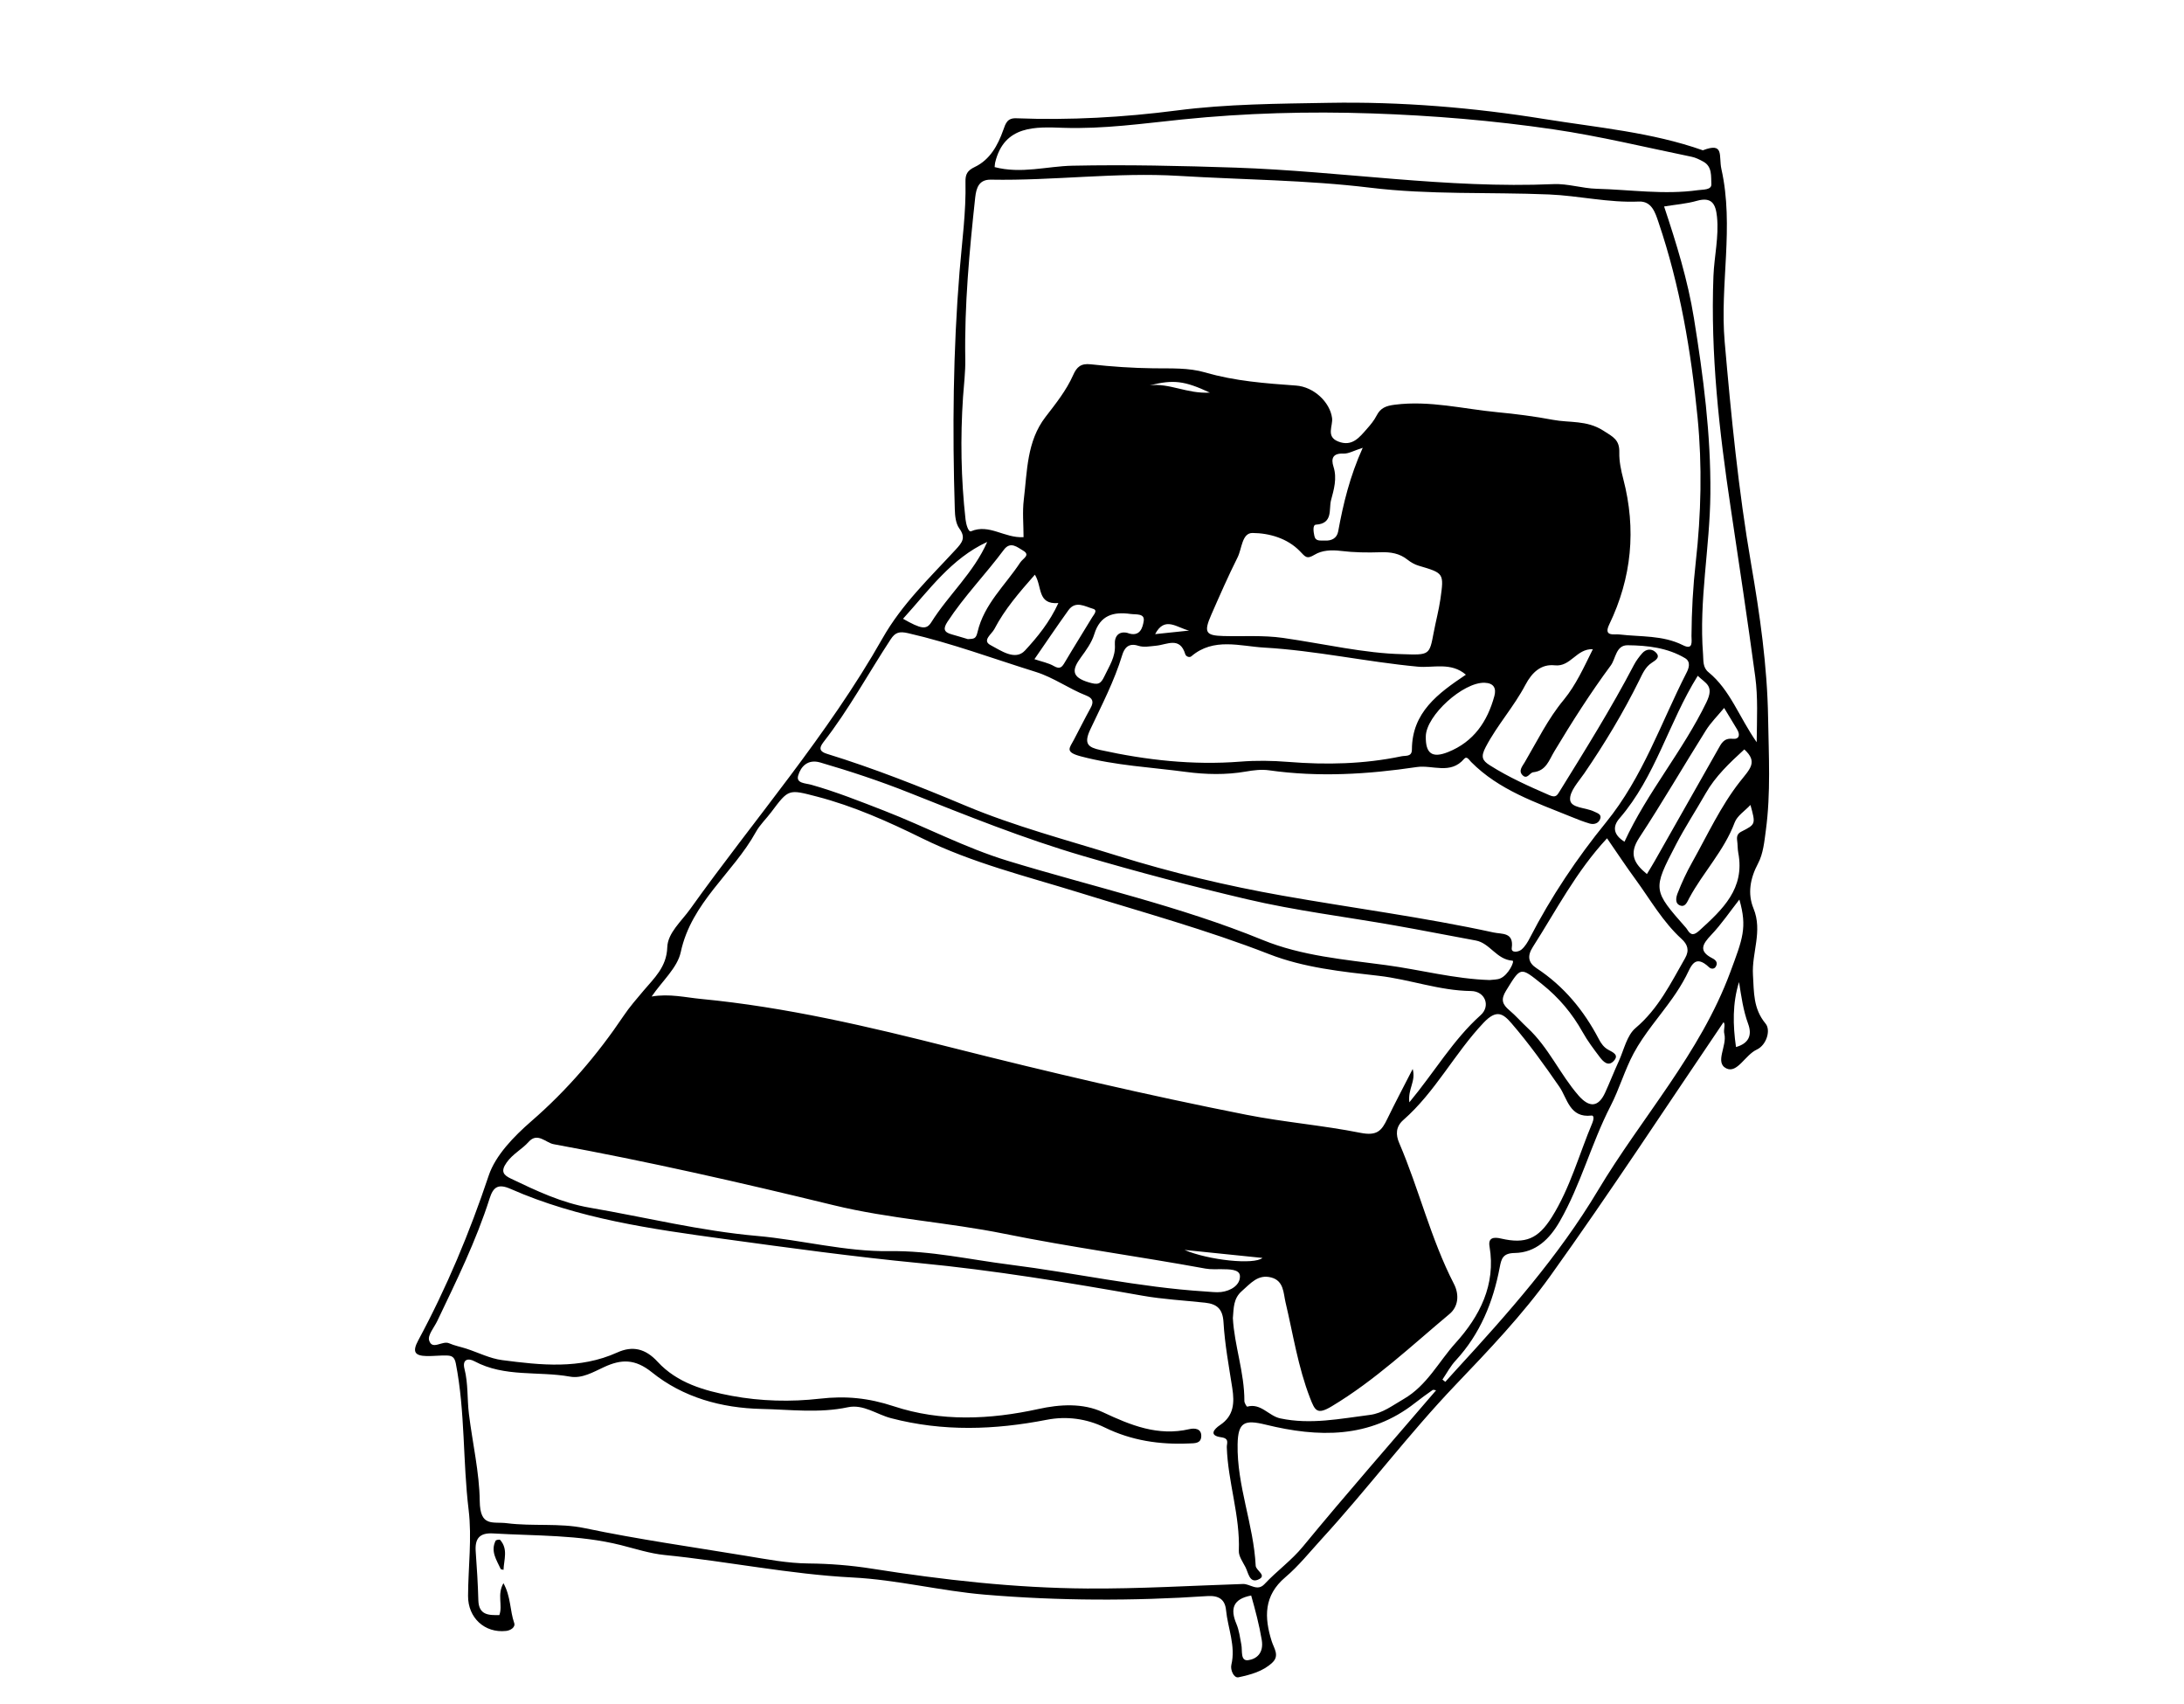 <?xml version="1.0" encoding="utf-8"?>
<!-- Generator: Adobe Illustrator 16.0.0, SVG Export Plug-In . SVG Version: 6.00 Build 0)  -->
<!DOCTYPE svg PUBLIC "-//W3C//DTD SVG 1.1//EN" "http://www.w3.org/Graphics/SVG/1.1/DTD/svg11.dtd">
<svg version="1.1" id="Layer_1" xmlns="http://www.w3.org/2000/svg" xmlns:xlink="http://www.w3.org/1999/xlink" x="0px" y="0px"
	 width="100px" height="78px" viewBox="0 0 100 78" enable-background="new 0 0 100 78" xml:space="preserve">
<filter  width="101.1%" height="108.3%" id="filter-1" x="-0.5%" y="-3.0%" filterUnits="objectBoundingBox">
	<feOffset  dx="0" dy="2" in="SourceAlpha" result="shadowOffsetOuter1"></feOffset>
	<feGaussianBlur  stdDeviation="2" in="shadowOffsetOuter1" result="shadowBlurOuter1"></feGaussianBlur>
	
		<feColorMatrix  type="matrix" values="0 0 0 0 0   0 0 0 0 0   0 0 0 0 0  0 0 0 0.076 0" in="shadowBlurOuter1" result="shadowMatrixOuter1">
		</feColorMatrix>
	<feMerge>
		<feMergeNode  in="shadowMatrixOuter1"></feMergeNode>
		<feMergeNode  in="SourceGraphic"></feMergeNode>
	</feMerge>
</filter>
<g id="Page-1">
	<g id="Nairobi-Stay" transform="translate(-401, -850)">
		<g id="filters" transform="translate(168, 785)" filter="url(#filter-1)">
			<g id="stay-white_1_" transform="translate(237, 67)">
				<g id="stay_1_" transform="translate(0, 0.533)">
					<path id="Fill-1_1_" d="M48.891,24.494c0.519-0.055,1.038-0.109,1.556-0.163C49.903,24.211,49.332,23.647,48.891,24.494
						 M51.397,13.439c-1.163-0.544-1.672-0.604-2.754-0.333C49.542,12.989,50.354,13.5,51.397,13.439 M50.235,52.682
						c1.117,0.475,3.191,0.689,3.57,0.366C52.64,52.928,51.534,52.815,50.235,52.682 M75.626,40.42
						c-0.305,0.977-0.283,1.966-0.139,2.975c0.568-0.16,0.754-0.525,0.557-1.059C75.817,41.719,75.731,41.082,75.626,40.42
						 M53.288,68.501c-0.83,0.158-0.969,0.604-0.676,1.298c0.125,0.297,0.166,0.633,0.227,0.954
						c0.052,0.275-0.053,0.758,0.313,0.708c0.37-0.051,0.722-0.315,0.621-0.924C53.655,69.837,53.478,69.17,53.288,68.501
						 M58.396,15.965c-0.418,0.133-0.65,0.274-0.876,0.265c-0.494-0.022-0.584,0.221-0.462,0.603
						c0.171,0.534,0.016,1.048-0.114,1.535c-0.107,0.404,0.105,1.066-0.688,1.115c-0.166,0.01-0.113,0.34-0.073,0.521
						c0.057,0.261,0.286,0.196,0.472,0.207c0.317,0.021,0.561-0.11,0.617-0.419C57.503,18.528,57.802,17.285,58.396,15.965
						 M43.364,25.641c0.334,0.113,0.639,0.169,0.893,0.316c0.286,0.166,0.377,0.035,0.504-0.182
						c0.406-0.687,0.832-1.363,1.244-2.046c0.074-0.125,0.277-0.329,0.039-0.396c-0.363-0.103-0.797-0.39-1.126,0.069
						C44.391,24.136,43.886,24.887,43.364,25.641 M41.202,20.274c-1.648,0.758-2.667,2.211-3.855,3.517
						c0.826,0.467,1.07,0.518,1.296,0.158C39.433,22.689,40.578,21.692,41.202,20.274 M47.61,24.435
						c0.609,0.235,0.715-0.281,0.757-0.537c0.06-0.366-0.354-0.292-0.601-0.327c-0.787-0.111-1.395,0.055-1.662,0.927
						c-0.117,0.38-0.371,0.731-0.611,1.059c-0.416,0.566-0.444,0.904,0.358,1.144c0.419,0.125,0.544,0.09,0.716-0.276
						c0.22-0.468,0.519-0.889,0.48-1.452C47.021,24.578,47.235,24.354,47.61,24.435 M40.317,24.723
						c0.292-0.014,0.37-0.016,0.442-0.325c0.299-1.282,1.273-2.143,1.956-3.184c0.123-0.188,0.491-0.34,0.119-0.55
						c-0.236-0.133-0.563-0.442-0.869-0.032c-0.832,1.119-1.814,2.123-2.582,3.296c-0.203,0.311-0.176,0.475,0.185,0.575
						C39.832,24.576,40.095,24.657,40.317,24.723 M43.384,21.773c-0.723,0.823-1.384,1.586-1.855,2.49
						c-0.119,0.23-0.576,0.522-0.178,0.732c0.472,0.248,1.133,0.732,1.58,0.25c0.573-0.619,1.135-1.308,1.529-2.173
						C43.478,23.147,43.729,22.314,43.384,21.773 M73.736,26.401c-1.336,2.141-1.931,4.617-3.584,6.527
						c-0.325,0.375-0.284,0.749,0.229,1.068c1.042-2.26,2.671-4.149,3.753-6.385C74.503,26.847,74.101,26.761,73.736,26.401
						 M61.284,29.17c-0.016,0.791,0.292,1.015,1.023,0.721c1.171-0.469,1.799-1.396,2.117-2.565c0.096-0.355-0.03-0.591-0.444-0.606
						C62.993,26.686,61.302,28.219,61.284,29.17 M74.944,27.873c-0.297,0.36-0.611,0.668-0.838,1.031
						c-1.024,1.632-1.991,3.299-3.049,4.91c-0.482,0.734-0.246,1.175,0.351,1.663c0.141-0.234,0.257-0.42,0.364-0.609
						c0.963-1.699,1.923-3.399,2.889-5.096c0.146-0.254,0.257-0.53,0.668-0.486c0.309,0.033,0.361-0.183,0.205-0.437
						C75.351,28.551,75.173,28.25,74.944,27.873 M75.868,29.771c-0.691,0.633-1.324,1.234-1.762,2.001
						c-0.449,0.788-0.949,1.55-1.367,2.354c-1.08,2.074-1.067,2.08,0.469,3.824c0.018,0.021,0.033,0.044,0.047,0.067
						c0.172,0.286,0.316,0.263,0.564,0.037c1.053-0.959,2.083-1.911,1.773-3.544c-0.036-0.189-0.025-0.386-0.053-0.576
						c-0.025-0.184,0.018-0.312,0.193-0.4c0.661-0.336,0.66-0.338,0.417-1.221c-0.257,0.275-0.607,0.495-0.722,0.801
						c-0.48,1.289-1.441,2.275-2.08,3.461c-0.088,0.162-0.173,0.415-0.396,0.347c-0.284-0.086-0.204-0.395-0.137-0.568
						c0.188-0.485,0.41-0.961,0.666-1.415c0.699-1.248,1.307-2.572,2.182-3.686C76.13,30.66,76.501,30.35,75.868,29.771
						 M76.434,29.442c0.011-1.095,0.063-2.047-0.066-3c-0.35-2.581-0.738-5.155-1.124-7.731c-0.525-3.509-0.928-7.04-0.79-10.604
						c0.036-0.906,0.256-1.8,0.163-2.716c-0.059-0.572-0.228-0.929-0.923-0.731c-0.469,0.134-0.966,0.17-1.499,0.258
						c0.563,1.691,1.084,3.367,1.365,5.109c0.43,2.666,0.779,5.321,0.754,8.042c-0.021,2.455-0.529,4.88-0.336,7.34
						c0.023,0.308-0.02,0.608,0.25,0.828C75.224,27.052,75.616,28.27,76.434,29.442 M62.046,58.616
						c0.043,0.035,0.087,0.07,0.131,0.104c0.162-0.181,0.324-0.362,0.488-0.54c2.373-2.581,4.695-5.201,6.504-8.226
						c1.996-3.339,4.673-6.257,6.055-9.983c0.568-1.531,0.785-2.04,0.418-3.328c-0.434,0.552-0.82,1.127-1.291,1.621
						c-0.402,0.424-0.59,0.74,0.057,1.069c0.164,0.083,0.266,0.211,0.145,0.394c-0.075,0.114-0.221,0.089-0.293,0.021
						c-0.67-0.636-0.828-0.044-1.068,0.419c-0.178,0.341-0.385,0.669-0.606,0.982c-0.597,0.846-1.3,1.631-1.786,2.535
						c-0.41,0.764-0.652,1.626-1.056,2.409c-0.882,1.713-1.363,3.602-2.325,5.279c-0.461,0.804-1.096,1.436-2.071,1.45
						c-0.53,0.009-0.603,0.253-0.678,0.649c-0.302,1.595-0.895,3.055-2.017,4.271C62.413,58,62.245,58.323,62.046,58.616
						 M60.21,25.411c1.244,0.044,1.24,0.044,1.434-0.985c0.097-0.514,0.234-1.021,0.309-1.538c0.169-1.189,0.156-1.186-0.998-1.527
						c-0.18-0.053-0.357-0.154-0.504-0.271c-0.369-0.296-0.779-0.359-1.241-0.344c-0.606,0.02-1.22,0.012-1.821-0.062
						c-0.43-0.053-0.861-0.028-1.193,0.173c-0.373,0.226-0.426,0.098-0.686-0.168c-0.565-0.579-1.386-0.819-2.158-0.825
						c-0.49-0.004-0.485,0.716-0.686,1.115c-0.43,0.86-0.817,1.743-1.204,2.625c-0.356,0.812-0.258,0.955,0.551,0.977
						c0.91,0.025,1.817-0.044,2.731,0.086C56.628,24.937,58.491,25.377,60.21,25.411 M64.206,40.328
						c0.162-0.022,0.339-0.012,0.485-0.073c0.382-0.158,0.675-0.807,0.563-0.813c-0.736-0.051-1.031-0.805-1.682-0.924
						c-1.244-0.227-2.485-0.475-3.73-0.693c-2.252-0.397-4.531-0.674-6.752-1.197c-2.513-0.59-5.012-1.252-7.497-1.979
						c-2.731-0.799-5.346-1.855-7.975-2.9c-1.329-0.529-2.686-0.978-4.06-1.379c-0.575-0.168-0.891,0.19-1.011,0.595
						c-0.108,0.364,0.33,0.349,0.601,0.425c1.141,0.322,2.237,0.76,3.343,1.189c1.896,0.738,3.702,1.697,5.658,2.294
						c3.893,1.188,7.879,2.071,11.663,3.62c1.796,0.734,3.741,0.894,5.653,1.152C61.046,39.858,62.597,40.278,64.206,40.328
						 M69.582,33.84c-1.427,1.537-2.331,3.309-3.397,4.974c-0.265,0.413-0.213,0.721,0.168,0.971
						c1.252,0.823,2.168,1.935,2.854,3.248c0.104,0.2,0.232,0.378,0.431,0.486c0.223,0.122,0.52,0.241,0.236,0.528
						c-0.242,0.246-0.467,0.014-0.615-0.18c-0.283-0.372-0.568-0.749-0.795-1.156c-0.477-0.852-1.082-1.574-1.85-2.188
						c-1.014-0.811-0.971-0.816-1.658,0.296c-0.251,0.408-0.162,0.625,0.155,0.893c0.294,0.247,0.546,0.542,0.829,0.804
						c0.965,0.891,1.482,2.115,2.332,3.093c0.502,0.577,0.918,0.543,1.225-0.131c0.217-0.475,0.406-0.962,0.624-1.437
						c0.237-0.52,0.368-1.179,0.767-1.516c1.05-0.887,1.617-2.063,2.27-3.202c0.203-0.356,0.113-0.626-0.162-0.876
						c-0.864-0.787-1.434-1.803-2.113-2.732C70.446,35.119,70.04,34.502,69.582,33.84 M51.169,54.583
						c0.248,0.011,0.5,0.054,0.743,0.026c0.443-0.052,0.874-0.316,0.862-0.729c-0.009-0.324-0.506-0.31-0.835-0.316
						c-0.249-0.005-0.503,0.017-0.745-0.028c-3.064-0.561-6.152-0.975-9.209-1.594c-2.587-0.524-5.246-0.681-7.816-1.307
						c-4.251-1.036-8.517-2.006-12.821-2.793c-0.355-0.064-0.737-0.561-1.142-0.107c-0.306,0.343-0.723,0.545-1.006,0.943
						c-0.3,0.421-0.136,0.583,0.195,0.741c1.163,0.556,2.327,1.11,3.615,1.331c2.551,0.439,5.074,1.065,7.656,1.292
						c2.034,0.179,4.025,0.726,6.079,0.696c1.86-0.028,3.67,0.389,5.499,0.619C45.223,53.733,48.163,54.393,51.169,54.583
						 M63.119,26.351c-0.681-0.59-1.51-0.303-2.192-0.367c-2.363-0.22-4.688-0.74-7.049-0.874c-1.094-0.062-2.312-0.473-3.329,0.399
						c-0.085,0.073-0.245,0.012-0.278-0.096c-0.248-0.819-0.832-0.437-1.33-0.39c-0.272,0.026-0.572,0.086-0.818,0.005
						c-0.454-0.149-0.644,0.107-0.741,0.429c-0.362,1.189-0.938,2.29-1.462,3.404c-0.311,0.662-0.09,0.816,0.461,0.937
						c2.109,0.464,4.247,0.702,6.401,0.533c0.748-0.059,1.466-0.047,2.21,0.012c1.729,0.139,3.465,0.102,5.176-0.257
						c0.195-0.041,0.479,0.035,0.48-0.31C60.654,28.078,61.833,27.213,63.119,26.351 M41.542,3.116
						c1.224,0.319,2.39-0.04,3.564-0.064C47.593,3,50.079,3.057,52.569,3.14c4.857,0.165,9.682,0.968,14.561,0.755
						c0.652-0.029,1.313,0.195,1.973,0.213c1.546,0.041,3.092,0.281,4.641,0.064c0.232-0.033,0.629-0.002,0.615-0.276
						c-0.02-0.348,0.049-0.803-0.369-1.031c-0.167-0.091-0.346-0.183-0.53-0.221C71.352,2.212,69.255,1.7,67.13,1.388
						c-2.753-0.404-5.533-0.635-8.316-0.729c-2.895-0.098-5.788-0.019-8.676,0.276C48.329,1.12,46.53,1.379,44.69,1.318
						c-1.236-0.041-2.709-0.145-3.125,1.592C41.553,2.962,41.553,3.016,41.542,3.116 M52.45,55.803
						c0.066,1.248,0.532,2.49,0.527,3.796c-0.001,0.089,0.109,0.262,0.128,0.257c0.632-0.176,0.981,0.425,1.519,0.538
						c1.389,0.293,2.738,0.013,4.098-0.16c0.589-0.075,1.043-0.437,1.547-0.726c1.072-0.619,1.602-1.709,2.379-2.568
						c1.096-1.213,1.853-2.657,1.553-4.422c-0.067-0.394,0.187-0.438,0.527-0.357c1.115,0.258,1.701,0.018,2.325-0.978
						c0.842-1.342,1.249-2.874,1.857-4.317c0.046-0.11,0.105-0.351-0.042-0.334c-0.998,0.117-1.103-0.785-1.465-1.313
						c-0.689-0.999-1.395-1.982-2.186-2.9c-0.396-0.463-0.695-0.661-1.285-0.039c-1.332,1.406-2.212,3.172-3.678,4.455
						c-0.351,0.308-0.351,0.676-0.188,1.053c0.911,2.121,1.443,4.387,2.506,6.45c0.254,0.493,0.201,1.039-0.201,1.375
						c-1.75,1.463-3.41,3.036-5.389,4.224c-0.681,0.409-0.773,0.204-1-0.381c-0.55-1.42-0.773-2.911-1.121-4.376
						c-0.1-0.421-0.073-0.985-0.656-1.137c-0.609-0.159-0.944,0.274-1.344,0.622C52.472,54.905,52.491,55.327,52.45,55.803
						 M68.933,25.184c-0.754-0.033-1.012,0.818-1.742,0.738c-0.626-0.068-1.045,0.322-1.347,0.895
						c-0.522,0.994-1.287,1.836-1.815,2.841c-0.242,0.459-0.156,0.623,0.188,0.841c0.863,0.548,1.793,0.962,2.729,1.369
						c0.295,0.129,0.352,0.005,0.479-0.199c1.172-1.895,2.353-3.785,3.387-5.761c0.102-0.193,0.236-0.374,0.381-0.539
						c0.168-0.191,0.412-0.222,0.594-0.064c0.266,0.231,0.04,0.374-0.155,0.5c-0.295,0.19-0.424,0.499-0.571,0.796
						c-0.734,1.485-1.586,2.9-2.522,4.268c-0.264,0.386-0.681,0.826-0.647,1.208c0.033,0.386,0.716,0.351,1.096,0.538
						c0.147,0.073,0.354,0.12,0.283,0.33c-0.068,0.207-0.275,0.279-0.48,0.221c-0.289-0.084-0.57-0.196-0.851-0.311
						c-1.624-0.66-3.304-1.22-4.581-2.509c-0.095-0.097-0.197-0.285-0.318-0.144c-0.627,0.737-1.447,0.27-2.172,0.377
						c-2.248,0.334-4.498,0.47-6.762,0.149c-0.349-0.049-0.708-0.005-1.068,0.058c-0.905,0.157-1.826,0.136-2.732,0.016
						c-1.605-0.214-3.225-0.291-4.815-0.712c-0.745-0.198-0.528-0.371-0.321-0.761c0.258-0.484,0.5-0.978,0.766-1.457
						c0.158-0.285,0.094-0.451-0.203-0.567c-0.794-0.31-1.49-0.826-2.313-1.082c-1.941-0.604-3.849-1.316-5.837-1.771
						c-0.407-0.093-0.594-0.04-0.805,0.284c-1.028,1.567-1.921,3.224-3.078,4.706c-0.234,0.299-0.139,0.438,0.158,0.53
						c2.16,0.667,4.26,1.498,6.343,2.372c2.262,0.95,4.633,1.569,6.97,2.298c2.479,0.773,5.002,1.372,7.542,1.822
						c3.223,0.571,6.474,0.99,9.676,1.688c0.382,0.084,0.932-0.025,0.829,0.713c-0.033,0.236,0.313,0.184,0.449,0.066
						c0.162-0.138,0.281-0.338,0.38-0.531c0.972-1.887,2.169-3.668,3.483-5.283c1.698-2.086,2.511-4.548,3.69-6.854
						c0.095-0.184,0.22-0.499-0.067-0.669c-0.807-0.479-1.715-0.58-2.623-0.591c-0.545-0.007-0.547,0.613-0.775,0.922
						c-0.933,1.26-1.777,2.587-2.585,3.932c-0.257,0.427-0.373,0.892-0.972,0.961c-0.154,0.019-0.273,0.34-0.479,0.14
						c-0.211-0.204-0.015-0.415,0.091-0.594c0.573-0.972,1.063-1.991,1.796-2.87C68.159,26.819,68.519,26.018,68.933,25.184
						 M60.53,45.926c1.162-1.399,2.006-2.865,3.265-3.991c0.466-0.417,0.206-1.097-0.438-1.104
						c-1.454-0.017-2.813-0.535-4.233-0.697c-1.702-0.193-3.424-0.371-5.018-0.993c-2.854-1.112-5.798-1.919-8.715-2.823
						c-2.416-0.748-4.869-1.346-7.173-2.48c-1.536-0.756-3.134-1.473-4.822-1.91c-1.292-0.336-1.285-0.352-2.079,0.709
						c-0.231,0.309-0.524,0.582-0.708,0.916c-1.045,1.889-2.952,3.219-3.439,5.497c-0.153,0.716-0.846,1.317-1.333,2.032
						c0.819-0.139,1.546,0.043,2.26,0.111c3.881,0.372,7.68,1.266,11.445,2.219c4.488,1.135,8.989,2.188,13.53,3.084
						c1.732,0.341,3.497,0.482,5.22,0.826c0.77,0.153,0.973-0.107,1.23-0.64c0.349-0.722,0.726-1.429,1.162-2.284
						C60.837,44.987,60.458,45.287,60.53,45.926 M42.866,20.055c0-0.578-0.058-1.159,0.012-1.726
						c0.158-1.299,0.133-2.657,0.991-3.773c0.47-0.611,0.955-1.213,1.269-1.922c0.164-0.37,0.354-0.542,0.806-0.491
						c0.952,0.107,1.913,0.171,2.872,0.183c0.799,0.011,1.6-0.034,2.373,0.191c1.358,0.396,2.756,0.499,4.155,0.599
						c0.815,0.059,1.55,0.759,1.648,1.483c0.049,0.36-0.294,0.852,0.282,1.078c0.639,0.252,0.973-0.192,1.319-0.585
						c0.163-0.184,0.324-0.379,0.435-0.596c0.182-0.357,0.428-0.452,0.839-0.504c1.597-0.203,3.136,0.196,4.697,0.344
						c0.853,0.08,1.704,0.191,2.545,0.349c0.761,0.143,1.535,0.007,2.295,0.489c0.464,0.294,0.754,0.426,0.74,1.001
						c-0.01,0.405,0.079,0.824,0.183,1.221c0.6,2.3,0.387,4.517-0.645,6.658c-0.275,0.571,0.232,0.427,0.464,0.455
						c0.978,0.117,1.983,0.026,2.91,0.491c0.487,0.245,0.392-0.181,0.393-0.425c0.007-1.132,0.069-2.258,0.196-3.384
						c0.247-2.195,0.297-4.412,0.084-6.597c-0.296-3.035-0.805-6.051-1.792-8.958c-0.146-0.43-0.306-0.969-0.899-0.943
						c-1.389,0.062-2.742-0.268-4.115-0.325c-2.729-0.113-5.457,0.023-8.193-0.31c-2.896-0.352-5.834-0.363-8.752-0.54
						c-2.875-0.174-5.736,0.227-8.607,0.173c-0.535-0.01-0.669,0.356-0.719,0.819c-0.266,2.459-0.496,4.92-0.454,7.398
						c0.011,0.58-0.063,1.154-0.103,1.729c-0.125,1.871-0.094,3.744,0.115,5.61c0.023,0.206,0.126,0.592,0.254,0.538
						C41.301,19.432,41.99,20.109,42.866,20.055 M61.755,59.108c-0.063-0.007-0.128-0.035-0.158-0.014
						c-0.271,0.191-0.541,0.384-0.801,0.589c-2.088,1.645-4.442,1.585-6.84,0.998c-0.972-0.238-1.27-0.124-1.289,0.896
						c-0.037,1.898,0.734,3.68,0.828,5.561c0.012,0.229,0.562,0.457,0.095,0.643c-0.376,0.15-0.433-0.32-0.56-0.572
						c-0.124-0.242-0.316-0.504-0.307-0.751c0.063-1.612-0.5-3.149-0.551-4.746c-0.006-0.171,0.135-0.401-0.256-0.454
						c-0.572-0.078-0.346-0.364-0.048-0.563c0.632-0.422,0.658-1.019,0.556-1.684c-0.156-1.004-0.344-2.01-0.403-3.021
						c-0.036-0.612-0.305-0.833-0.837-0.892c-0.961-0.105-1.932-0.154-2.883-0.323c-3.389-0.599-6.789-1.162-10.21-1.491
						c-2.991-0.288-5.967-0.697-8.937-1.104c-3.318-0.455-6.668-0.922-9.78-2.293c-0.574-0.252-0.792-0.076-0.956,0.439
						c-0.619,1.945-1.519,3.77-2.395,5.606c-0.142,0.297-0.445,0.647-0.376,0.887c0.139,0.476,0.604-0.001,0.915,0.136
						c0.251,0.109,0.526,0.162,0.789,0.246c0.548,0.179,1.082,0.453,1.643,0.525c1.772,0.231,3.552,0.428,5.271-0.35
						c0.694-0.314,1.286-0.184,1.845,0.425c0.895,0.973,2.139,1.325,3.389,1.56c1.333,0.249,2.715,0.282,4.035,0.131
						c1.201-0.138,2.235-0.033,3.386,0.346c2.159,0.713,4.398,0.615,6.632,0.125c0.968-0.213,2.027-0.281,2.946,0.148
						c1.273,0.596,2.518,1.11,3.963,0.774c0.229-0.054,0.553-0.034,0.542,0.325c-0.011,0.342-0.303,0.32-0.56,0.331
						c-1.344,0.06-2.63-0.13-3.856-0.729c-0.833-0.408-1.749-0.531-2.657-0.355c-2.387,0.466-4.754,0.549-7.133-0.073
						c-0.658-0.171-1.266-0.651-1.975-0.5c-1.319,0.28-2.64,0.105-3.956,0.077c-1.837-0.041-3.59-0.527-5.017-1.677
						c-0.778-0.626-1.406-0.601-2.183-0.243c-0.5,0.229-1.012,0.541-1.567,0.441c-1.453-0.26-2.994,0.037-4.372-0.702
						c-0.307-0.165-0.569-0.079-0.459,0.349c0.173,0.676,0.118,1.371,0.202,2.055c0.163,1.334,0.481,2.686,0.496,3.991
						c0.014,1.216,0.6,0.933,1.248,1.017c1.184,0.15,2.403-0.016,3.552,0.225c2.454,0.514,4.931,0.862,7.4,1.27
						c0.951,0.156,1.891,0.34,2.864,0.348c0.964,0.009,1.925,0.085,2.883,0.236c3.268,0.516,6.547,0.888,9.867,0.91
						c2.381,0.016,4.754-0.129,7.131-0.207c0.33-0.012,0.657,0.359,0.989,0.003c0.56-0.6,1.228-1.072,1.762-1.722
						C57.649,63.84,59.714,61.489,61.755,59.108 M74.917,42.256c-2.629,3.873-5.197,7.803-7.93,11.615
						c-1.279,1.783-2.819,3.396-4.342,4.99c-2.159,2.262-4.031,4.762-6.138,7.062c-0.541,0.592-1.048,1.227-1.655,1.742
						c-0.994,0.841-0.967,1.839-0.624,2.928c0.103,0.328,0.372,0.655,0.029,0.979c-0.43,0.406-1.001,0.555-1.548,0.672
						c-0.219,0.047-0.383-0.344-0.328-0.572c0.206-0.87-0.163-1.672-0.244-2.506c-0.048-0.478-0.323-0.674-0.858-0.639
						c-3.396,0.229-6.799,0.219-10.188-0.066c-2.023-0.17-4.023-0.682-6.047-0.785c-2.9-0.148-5.734-0.742-8.61-1.029
						c-0.679-0.068-1.345-0.287-2.013-0.455c-1.92-0.48-3.887-0.416-5.84-0.533c-0.636-0.038-0.843,0.246-0.799,0.834
						c0.054,0.74,0.1,1.48,0.12,2.223c0.018,0.684,0.473,0.691,0.962,0.68c0.163-0.448-0.113-0.934,0.187-1.46
						c0.342,0.612,0.294,1.253,0.492,1.82c0.07,0.2-0.171,0.344-0.368,0.366c-0.978,0.109-1.75-0.596-1.744-1.607
						c0.007-1.313,0.183-2.645,0.026-3.937c-0.27-2.229-0.154-4.489-0.587-6.704c-0.061-0.311-0.203-0.354-0.423-0.359
						c-0.303-0.008-0.607,0.031-0.911,0.025c-0.537-0.012-0.673-0.184-0.387-0.716c1.302-2.418,2.354-4.934,3.228-7.547
						c0.308-0.921,1.144-1.786,1.956-2.491c1.63-1.414,3.023-3.039,4.219-4.818c0.284-0.422,0.594-0.771,0.91-1.148
						c0.472-0.563,1.063-1.079,1.091-1.992c0.02-0.656,0.647-1.187,1.048-1.748c2.945-4.125,6.298-7.967,8.807-12.394
						c0.888-1.565,2.159-2.769,3.349-4.06c0.295-0.32,0.48-0.541,0.167-0.97c-0.163-0.224-0.198-0.576-0.206-0.872
						c-0.113-3.634-0.079-7.259,0.218-10.892c0.111-1.357,0.302-2.728,0.271-4.101c-0.008-0.347,0.085-0.518,0.426-0.681
						c0.697-0.333,1.057-0.992,1.304-1.691c0.11-0.312,0.187-0.554,0.596-0.538c2.458,0.095,4.909-0.042,7.345-0.357
						c2.311-0.299,4.63-0.309,6.951-0.35c3.324-0.059,6.633,0.216,9.896,0.743c2.424,0.391,4.9,0.602,7.244,1.43
						c1.002-0.385,0.715,0.254,0.851,0.863c0.589,2.637-0.079,5.273,0.149,7.904c0.297,3.4,0.628,6.787,1.209,10.16
						c0.4,2.316,0.741,4.667,0.779,7.046c0.028,1.722,0.127,3.44-0.103,5.153c-0.069,0.516-0.12,1.074-0.358,1.519
						c-0.365,0.687-0.484,1.386-0.208,2.058c0.429,1.043-0.087,2.032-0.024,3.048c0.049,0.786,0.004,1.532,0.578,2.226
						c0.247,0.298,0.044,0.982-0.406,1.189c-0.529,0.244-0.893,1.102-1.391,0.86c-0.546-0.265,0.043-1.036-0.092-1.58
						C74.901,42.594,75.019,42.365,74.917,42.256"/>
					<path id="Fill-4_1_" d="M19.055,67.325c-0.077-0.02-0.12-0.018-0.127-0.033c-0.188-0.412-0.476-0.812-0.236-1.297
						c0.02-0.041,0.182-0.068,0.207-0.04C19.273,66.377,19.074,66.85,19.055,67.325"/>
				</g>
			</g>
		</g>
	</g>
</g>
</svg>
